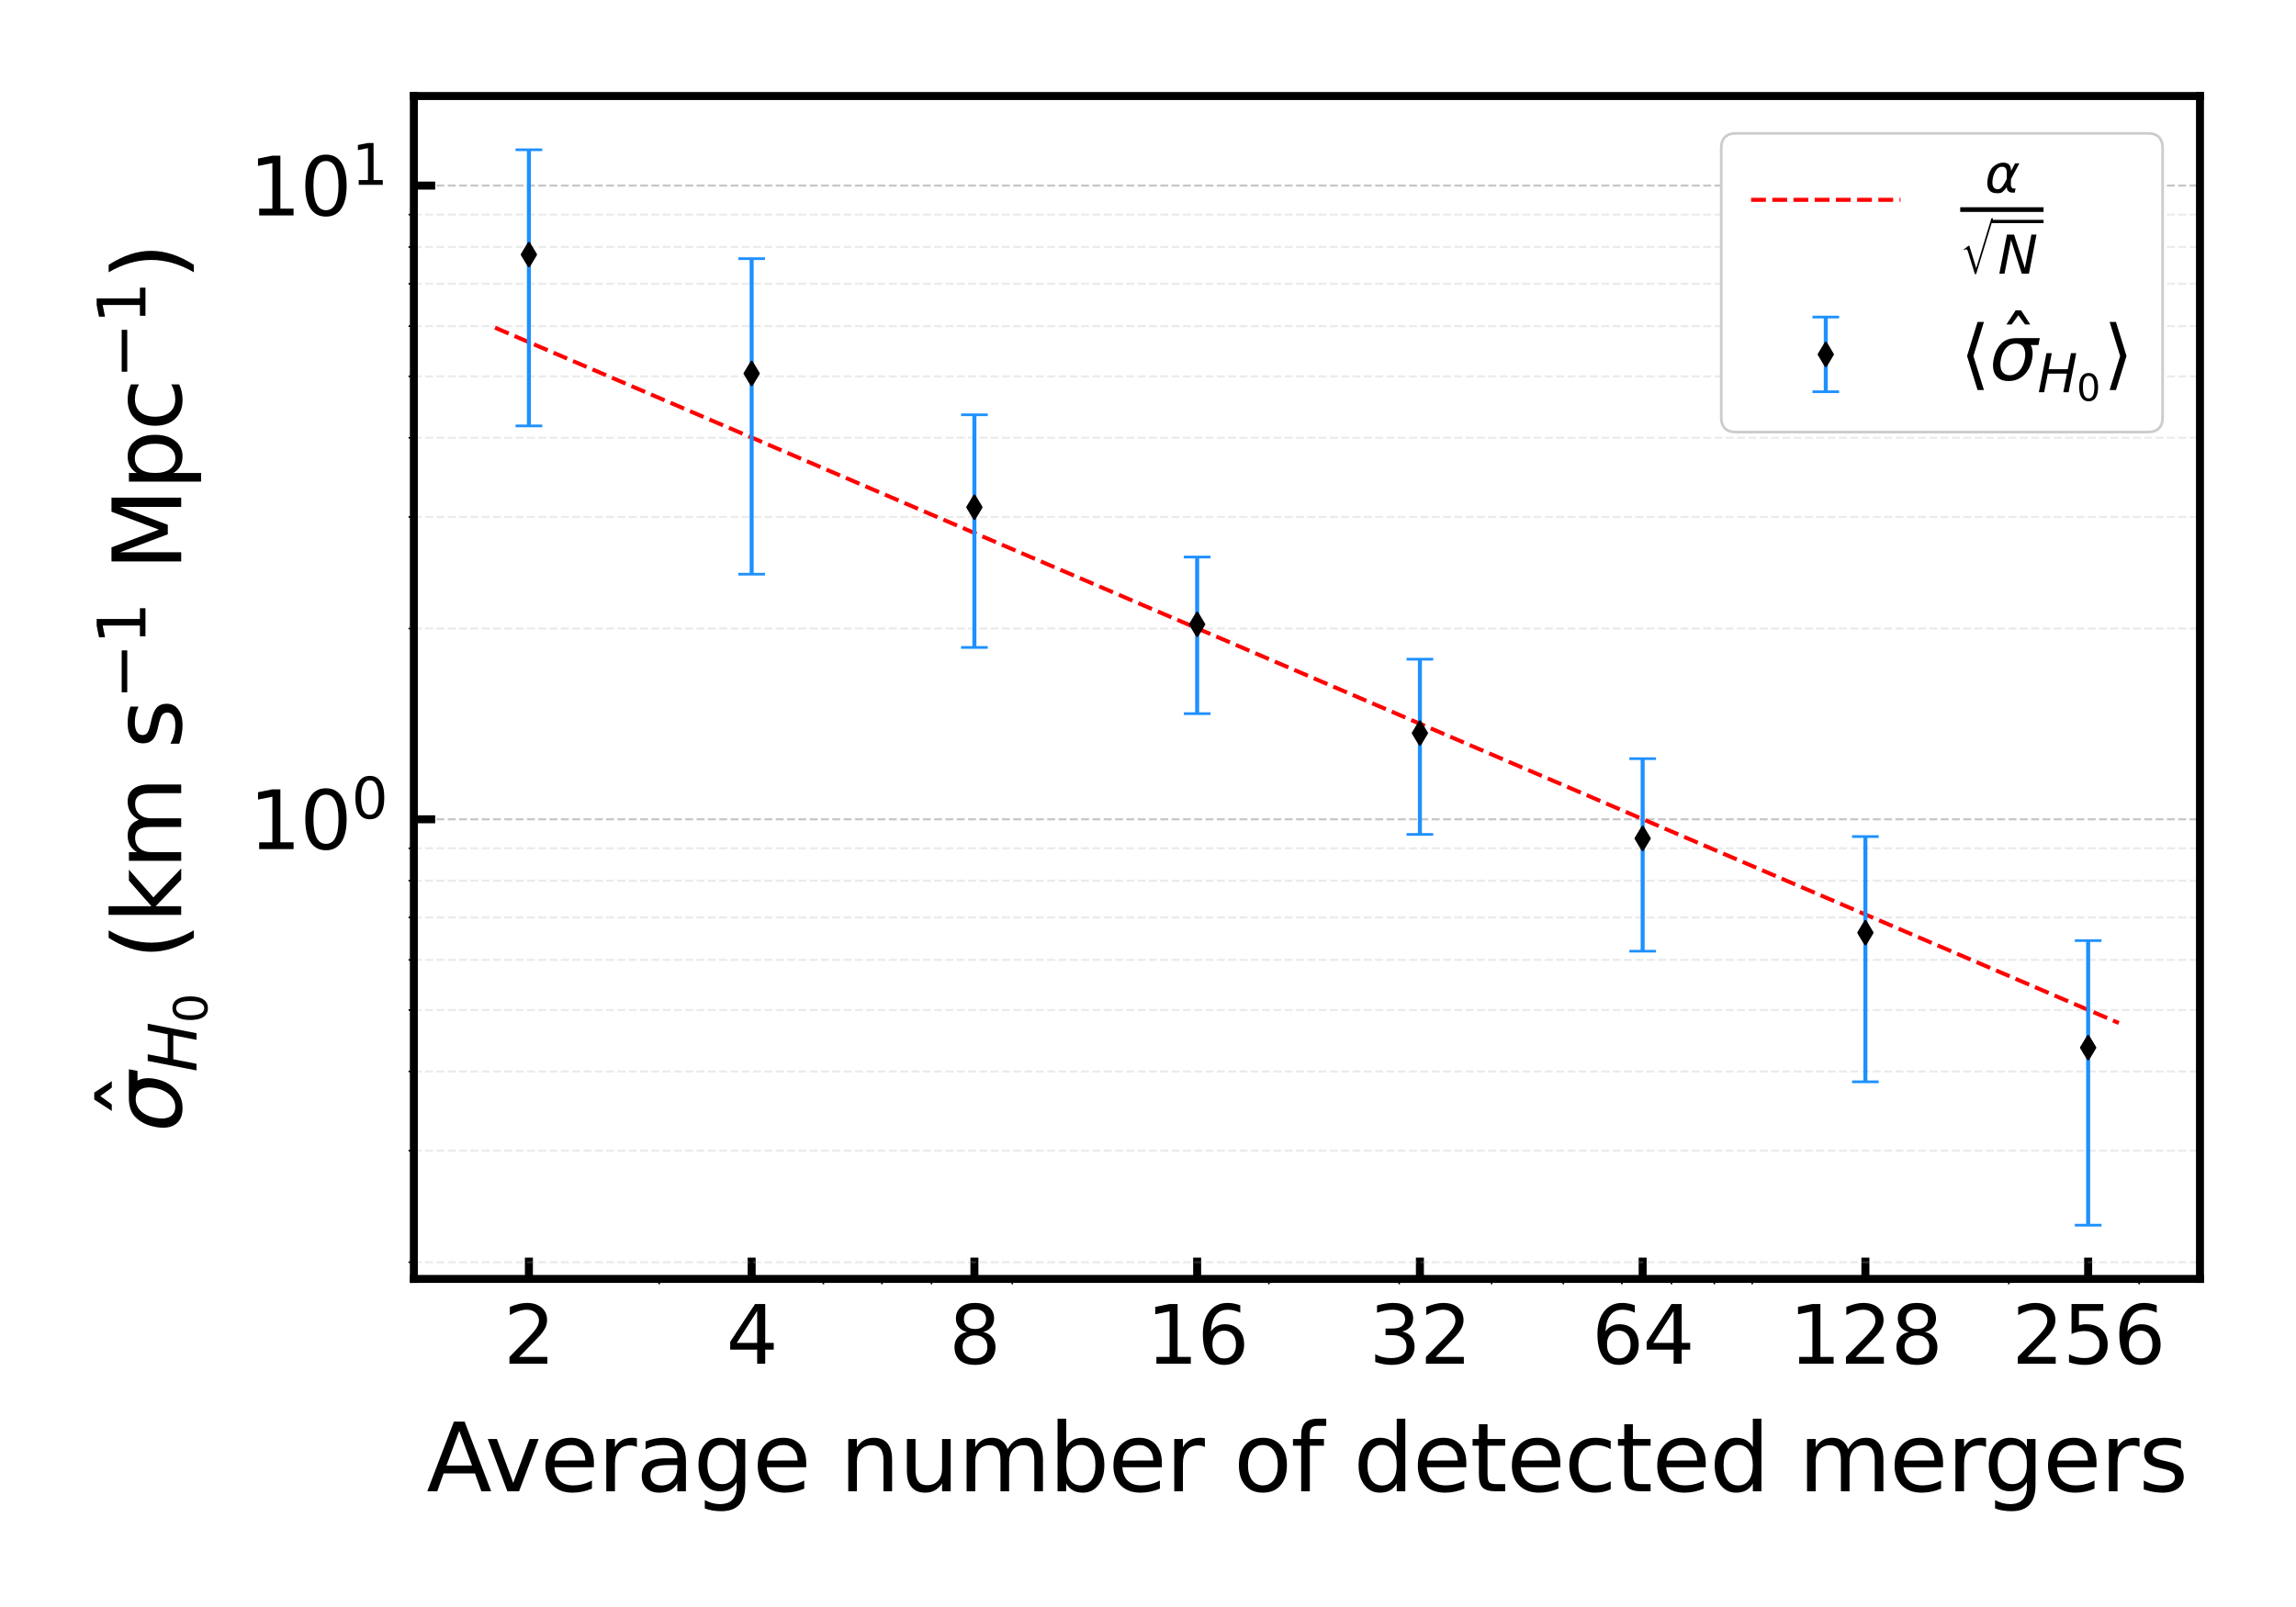 <?xml version="1.0" encoding="utf-8" standalone="no"?>
<!DOCTYPE svg PUBLIC "-//W3C//DTD SVG 1.1//EN"
  "http://www.w3.org/Graphics/SVG/1.1/DTD/svg11.dtd">
<svg xmlns:xlink="http://www.w3.org/1999/xlink" width="860.75pt" height="602.428pt" viewBox="0 0 860.75 602.428" xmlns="http://www.w3.org/2000/svg" version="1.1">
 <defs>
  <style type="text/css">*{stroke-linejoin: round; stroke-linecap: butt}</style>
 </defs>
 <g id="figure_1">
  <g id="patch_1">
   <path d="M 0 602.428 
L 860.75 602.428 
L 860.75 0 
L 0 0 
z
" style="fill: #ffffff"/>
  </g>
  <g id="axes_1">
   <g id="patch_2">
    <path d="M 155.15 479.52 
L 824.75 479.52 
L 824.75 36 
L 155.15 36 
z
" style="fill: #ffffff"/>
   </g>
   <g id="matplotlib.axis_1">
    <g id="xtick_1">
     <g id="line2d_1">
      <defs>
       <path id="m713a0a74d7" d="M 0 0 
L 0 -8 
" style="stroke: #000000; stroke-width: 3"/>
      </defs>
      <g>
       <use xlink:href="#m713a0a74d7" x="198.28" y="479.52" style="stroke: #000000; stroke-width: 3"/>
      </g>
     </g>
     <g id="text_1">
      <!-- 2 -->
      <g transform="translate(188.736 511.315) scale(0.3 -0.3)">
       <defs>
        <path id="DejaVuSans-32" d="M 1228 531 
L 3431 531 
L 3431 0 
L 469 0 
L 469 531 
Q 828 903 1448 1529 
Q 2069 2156 2228 2338 
Q 2531 2678 2651 2914 
Q 2772 3150 2772 3378 
Q 2772 3750 2511 3984 
Q 2250 4219 1831 4219 
Q 1534 4219 1204 4116 
Q 875 4013 500 3803 
L 500 4441 
Q 881 4594 1212 4672 
Q 1544 4750 1819 4750 
Q 2544 4750 2975 4387 
Q 3406 4025 3406 3419 
Q 3406 3131 3298 2873 
Q 3191 2616 2906 2266 
Q 2828 2175 2409 1742 
Q 1991 1309 1228 531 
z
" transform="scale(0.016)"/>
       </defs>
       <use xlink:href="#DejaVuSans-32"/>
      </g>
     </g>
    </g>
    <g id="xtick_2">
     <g id="line2d_2">
      <g>
       <use xlink:href="#m713a0a74d7" x="281.787" y="479.52" style="stroke: #000000; stroke-width: 3"/>
      </g>
     </g>
     <g id="text_2">
      <!-- 4 -->
      <g transform="translate(272.243 511.315) scale(0.3 -0.3)">
       <defs>
        <path id="DejaVuSans-34" d="M 2419 4116 
L 825 1625 
L 2419 1625 
L 2419 4116 
z
M 2253 4666 
L 3047 4666 
L 3047 1625 
L 3713 1625 
L 3713 1100 
L 3047 1100 
L 3047 0 
L 2419 0 
L 2419 1100 
L 313 1100 
L 313 1709 
L 2253 4666 
z
" transform="scale(0.016)"/>
       </defs>
       <use xlink:href="#DejaVuSans-34"/>
      </g>
     </g>
    </g>
    <g id="xtick_3">
     <g id="line2d_3">
      <g>
       <use xlink:href="#m713a0a74d7" x="365.294" y="479.52" style="stroke: #000000; stroke-width: 3"/>
      </g>
     </g>
     <g id="text_3">
      <!-- 8 -->
      <g transform="translate(355.751 511.315) scale(0.3 -0.3)">
       <defs>
        <path id="DejaVuSans-38" d="M 2034 2216 
Q 1584 2216 1326 1975 
Q 1069 1734 1069 1313 
Q 1069 891 1326 650 
Q 1584 409 2034 409 
Q 2484 409 2743 651 
Q 3003 894 3003 1313 
Q 3003 1734 2745 1975 
Q 2488 2216 2034 2216 
z
M 1403 2484 
Q 997 2584 770 2862 
Q 544 3141 544 3541 
Q 544 4100 942 4425 
Q 1341 4750 2034 4750 
Q 2731 4750 3128 4425 
Q 3525 4100 3525 3541 
Q 3525 3141 3298 2862 
Q 3072 2584 2669 2484 
Q 3125 2378 3379 2068 
Q 3634 1759 3634 1313 
Q 3634 634 3220 271 
Q 2806 -91 2034 -91 
Q 1263 -91 848 271 
Q 434 634 434 1313 
Q 434 1759 690 2068 
Q 947 2378 1403 2484 
z
M 1172 3481 
Q 1172 3119 1398 2916 
Q 1625 2713 2034 2713 
Q 2441 2713 2670 2916 
Q 2900 3119 2900 3481 
Q 2900 3844 2670 4047 
Q 2441 4250 2034 4250 
Q 1625 4250 1398 4047 
Q 1172 3844 1172 3481 
z
" transform="scale(0.016)"/>
       </defs>
       <use xlink:href="#DejaVuSans-38"/>
      </g>
     </g>
    </g>
    <g id="xtick_4">
     <g id="line2d_4">
      <g>
       <use xlink:href="#m713a0a74d7" x="448.802" y="479.52" style="stroke: #000000; stroke-width: 3"/>
      </g>
     </g>
     <g id="text_4">
      <!-- 16 -->
      <g transform="translate(429.714 511.315) scale(0.3 -0.3)">
       <defs>
        <path id="DejaVuSans-31" d="M 794 531 
L 1825 531 
L 1825 4091 
L 703 3866 
L 703 4441 
L 1819 4666 
L 2450 4666 
L 2450 531 
L 3481 531 
L 3481 0 
L 794 0 
L 794 531 
z
" transform="scale(0.016)"/>
        <path id="DejaVuSans-36" d="M 2113 2584 
Q 1688 2584 1439 2293 
Q 1191 2003 1191 1497 
Q 1191 994 1439 701 
Q 1688 409 2113 409 
Q 2538 409 2786 701 
Q 3034 994 3034 1497 
Q 3034 2003 2786 2293 
Q 2538 2584 2113 2584 
z
M 3366 4563 
L 3366 3988 
Q 3128 4100 2886 4159 
Q 2644 4219 2406 4219 
Q 1781 4219 1451 3797 
Q 1122 3375 1075 2522 
Q 1259 2794 1537 2939 
Q 1816 3084 2150 3084 
Q 2853 3084 3261 2657 
Q 3669 2231 3669 1497 
Q 3669 778 3244 343 
Q 2819 -91 2113 -91 
Q 1303 -91 875 529 
Q 447 1150 447 2328 
Q 447 3434 972 4092 
Q 1497 4750 2381 4750 
Q 2619 4750 2861 4703 
Q 3103 4656 3366 4563 
z
" transform="scale(0.016)"/>
       </defs>
       <use xlink:href="#DejaVuSans-31"/>
       <use xlink:href="#DejaVuSans-36" x="63.623"/>
      </g>
     </g>
    </g>
    <g id="xtick_5">
     <g id="line2d_5">
      <g>
       <use xlink:href="#m713a0a74d7" x="532.309" y="479.52" style="stroke: #000000; stroke-width: 3"/>
      </g>
     </g>
     <g id="text_5">
      <!-- 32 -->
      <g transform="translate(513.222 511.315) scale(0.3 -0.3)">
       <defs>
        <path id="DejaVuSans-33" d="M 2597 2516 
Q 3050 2419 3304 2112 
Q 3559 1806 3559 1356 
Q 3559 666 3084 287 
Q 2609 -91 1734 -91 
Q 1441 -91 1130 -33 
Q 819 25 488 141 
L 488 750 
Q 750 597 1062 519 
Q 1375 441 1716 441 
Q 2309 441 2620 675 
Q 2931 909 2931 1356 
Q 2931 1769 2642 2001 
Q 2353 2234 1838 2234 
L 1294 2234 
L 1294 2753 
L 1863 2753 
Q 2328 2753 2575 2939 
Q 2822 3125 2822 3475 
Q 2822 3834 2567 4026 
Q 2313 4219 1838 4219 
Q 1578 4219 1281 4162 
Q 984 4106 628 3988 
L 628 4550 
Q 988 4650 1302 4700 
Q 1616 4750 1894 4750 
Q 2613 4750 3031 4423 
Q 3450 4097 3450 3541 
Q 3450 3153 3228 2886 
Q 3006 2619 2597 2516 
z
" transform="scale(0.016)"/>
       </defs>
       <use xlink:href="#DejaVuSans-33"/>
       <use xlink:href="#DejaVuSans-32" x="63.623"/>
      </g>
     </g>
    </g>
    <g id="xtick_6">
     <g id="line2d_6">
      <g>
       <use xlink:href="#m713a0a74d7" x="615.816" y="479.52" style="stroke: #000000; stroke-width: 3"/>
      </g>
     </g>
     <g id="text_6">
      <!-- 64 -->
      <g transform="translate(596.729 511.315) scale(0.3 -0.3)">
       <use xlink:href="#DejaVuSans-36"/>
       <use xlink:href="#DejaVuSans-34" x="63.623"/>
      </g>
     </g>
    </g>
    <g id="xtick_7">
     <g id="line2d_7">
      <g>
       <use xlink:href="#m713a0a74d7" x="699.324" y="479.52" style="stroke: #000000; stroke-width: 3"/>
      </g>
     </g>
     <g id="text_7">
      <!-- 128 -->
      <g transform="translate(670.692 511.315) scale(0.3 -0.3)">
       <use xlink:href="#DejaVuSans-31"/>
       <use xlink:href="#DejaVuSans-32" x="63.623"/>
       <use xlink:href="#DejaVuSans-38" x="127.246"/>
      </g>
     </g>
    </g>
    <g id="xtick_8">
     <g id="line2d_8">
      <g>
       <use xlink:href="#m713a0a74d7" x="782.831" y="479.52" style="stroke: #000000; stroke-width: 3"/>
      </g>
     </g>
     <g id="text_8">
      <!-- 256 -->
      <g transform="translate(754.2 511.315) scale(0.3 -0.3)">
       <defs>
        <path id="DejaVuSans-35" d="M 691 4666 
L 3169 4666 
L 3169 4134 
L 1269 4134 
L 1269 2991 
Q 1406 3038 1543 3061 
Q 1681 3084 1819 3084 
Q 2600 3084 3056 2656 
Q 3513 2228 3513 1497 
Q 3513 744 3044 326 
Q 2575 -91 1722 -91 
Q 1428 -91 1123 -41 
Q 819 9 494 109 
L 494 744 
Q 775 591 1075 516 
Q 1375 441 1709 441 
Q 2250 441 2565 725 
Q 2881 1009 2881 1497 
Q 2881 1984 2565 2268 
Q 2250 2553 1709 2553 
Q 1456 2553 1204 2497 
Q 953 2441 691 2322 
L 691 4666 
z
" transform="scale(0.016)"/>
       </defs>
       <use xlink:href="#DejaVuSans-32"/>
       <use xlink:href="#DejaVuSans-35" x="63.623"/>
       <use xlink:href="#DejaVuSans-36" x="127.246"/>
      </g>
     </g>
    </g>
    <g id="xtick_9">
     <g id="line2d_9">
      <defs>
       <path id="me0a5b1b6b8" d="M 0 0 
L 0 2 
" style="stroke: #000000; stroke-width: 0.6"/>
      </defs>
      <g>
       <use xlink:href="#me0a5b1b6b8" x="247.128" y="479.52" style="stroke: #000000; stroke-width: 0.6"/>
      </g>
     </g>
    </g>
    <g id="xtick_10">
     <g id="line2d_10">
      <g>
       <use xlink:href="#me0a5b1b6b8" x="308.67" y="479.52" style="stroke: #000000; stroke-width: 0.6"/>
      </g>
     </g>
    </g>
    <g id="xtick_11">
     <g id="line2d_11">
      <g>
       <use xlink:href="#me0a5b1b6b8" x="330.636" y="479.52" style="stroke: #000000; stroke-width: 0.6"/>
      </g>
     </g>
    </g>
    <g id="xtick_12">
     <g id="line2d_12">
      <g>
       <use xlink:href="#me0a5b1b6b8" x="349.207" y="479.52" style="stroke: #000000; stroke-width: 0.6"/>
      </g>
     </g>
    </g>
    <g id="xtick_13">
     <g id="line2d_13">
      <g>
       <use xlink:href="#me0a5b1b6b8" x="379.484" y="479.52" style="stroke: #000000; stroke-width: 0.6"/>
      </g>
     </g>
    </g>
    <g id="xtick_14">
     <g id="line2d_14">
      <g>
       <use xlink:href="#me0a5b1b6b8" x="475.685" y="479.52" style="stroke: #000000; stroke-width: 0.6"/>
      </g>
     </g>
    </g>
    <g id="xtick_15">
     <g id="line2d_15">
      <g>
       <use xlink:href="#me0a5b1b6b8" x="524.534" y="479.52" style="stroke: #000000; stroke-width: 0.6"/>
      </g>
     </g>
    </g>
    <g id="xtick_16">
     <g id="line2d_16">
      <g>
       <use xlink:href="#me0a5b1b6b8" x="559.192" y="479.52" style="stroke: #000000; stroke-width: 0.6"/>
      </g>
     </g>
    </g>
    <g id="xtick_17">
     <g id="line2d_17">
      <g>
       <use xlink:href="#me0a5b1b6b8" x="586.076" y="479.52" style="stroke: #000000; stroke-width: 0.6"/>
      </g>
     </g>
    </g>
    <g id="xtick_18">
     <g id="line2d_18">
      <g>
       <use xlink:href="#me0a5b1b6b8" x="608.041" y="479.52" style="stroke: #000000; stroke-width: 0.6"/>
      </g>
     </g>
    </g>
    <g id="xtick_19">
     <g id="line2d_19">
      <g>
       <use xlink:href="#me0a5b1b6b8" x="626.612" y="479.52" style="stroke: #000000; stroke-width: 0.6"/>
      </g>
     </g>
    </g>
    <g id="xtick_20">
     <g id="line2d_20">
      <g>
       <use xlink:href="#me0a5b1b6b8" x="642.7" y="479.52" style="stroke: #000000; stroke-width: 0.6"/>
      </g>
     </g>
    </g>
    <g id="xtick_21">
     <g id="line2d_21">
      <g>
       <use xlink:href="#me0a5b1b6b8" x="656.89" y="479.52" style="stroke: #000000; stroke-width: 0.6"/>
      </g>
     </g>
    </g>
    <g id="xtick_22">
     <g id="line2d_22">
      <g>
       <use xlink:href="#me0a5b1b6b8" x="753.09" y="479.52" style="stroke: #000000; stroke-width: 0.6"/>
      </g>
     </g>
    </g>
    <g id="xtick_23">
     <g id="line2d_23">
      <g>
       <use xlink:href="#me0a5b1b6b8" x="801.939" y="479.52" style="stroke: #000000; stroke-width: 0.6"/>
      </g>
     </g>
    </g>
    <g id="text_9">
     <!-- Average number of detected mergers -->
     <g transform="translate(159.914 559.149) scale(0.35 -0.35)">
      <defs>
       <path id="DejaVuSans-41" d="M 2188 4044 
L 1331 1722 
L 3047 1722 
L 2188 4044 
z
M 1831 4666 
L 2547 4666 
L 4325 0 
L 3669 0 
L 3244 1197 
L 1141 1197 
L 716 0 
L 50 0 
L 1831 4666 
z
" transform="scale(0.016)"/>
       <path id="DejaVuSans-76" d="M 191 3500 
L 800 3500 
L 1894 563 
L 2988 3500 
L 3597 3500 
L 2284 0 
L 1503 0 
L 191 3500 
z
" transform="scale(0.016)"/>
       <path id="DejaVuSans-65" d="M 3597 1894 
L 3597 1613 
L 953 1613 
Q 991 1019 1311 708 
Q 1631 397 2203 397 
Q 2534 397 2845 478 
Q 3156 559 3463 722 
L 3463 178 
Q 3153 47 2828 -22 
Q 2503 -91 2169 -91 
Q 1331 -91 842 396 
Q 353 884 353 1716 
Q 353 2575 817 3079 
Q 1281 3584 2069 3584 
Q 2775 3584 3186 3129 
Q 3597 2675 3597 1894 
z
M 3022 2063 
Q 3016 2534 2758 2815 
Q 2500 3097 2075 3097 
Q 1594 3097 1305 2825 
Q 1016 2553 972 2059 
L 3022 2063 
z
" transform="scale(0.016)"/>
       <path id="DejaVuSans-72" d="M 2631 2963 
Q 2534 3019 2420 3045 
Q 2306 3072 2169 3072 
Q 1681 3072 1420 2755 
Q 1159 2438 1159 1844 
L 1159 0 
L 581 0 
L 581 3500 
L 1159 3500 
L 1159 2956 
Q 1341 3275 1631 3429 
Q 1922 3584 2338 3584 
Q 2397 3584 2469 3576 
Q 2541 3569 2628 3553 
L 2631 2963 
z
" transform="scale(0.016)"/>
       <path id="DejaVuSans-61" d="M 2194 1759 
Q 1497 1759 1228 1600 
Q 959 1441 959 1056 
Q 959 750 1161 570 
Q 1363 391 1709 391 
Q 2188 391 2477 730 
Q 2766 1069 2766 1631 
L 2766 1759 
L 2194 1759 
z
M 3341 1997 
L 3341 0 
L 2766 0 
L 2766 531 
Q 2569 213 2275 61 
Q 1981 -91 1556 -91 
Q 1019 -91 701 211 
Q 384 513 384 1019 
Q 384 1609 779 1909 
Q 1175 2209 1959 2209 
L 2766 2209 
L 2766 2266 
Q 2766 2663 2505 2880 
Q 2244 3097 1772 3097 
Q 1472 3097 1187 3025 
Q 903 2953 641 2809 
L 641 3341 
Q 956 3463 1253 3523 
Q 1550 3584 1831 3584 
Q 2591 3584 2966 3190 
Q 3341 2797 3341 1997 
z
" transform="scale(0.016)"/>
       <path id="DejaVuSans-67" d="M 2906 1791 
Q 2906 2416 2648 2759 
Q 2391 3103 1925 3103 
Q 1463 3103 1205 2759 
Q 947 2416 947 1791 
Q 947 1169 1205 825 
Q 1463 481 1925 481 
Q 2391 481 2648 825 
Q 2906 1169 2906 1791 
z
M 3481 434 
Q 3481 -459 3084 -895 
Q 2688 -1331 1869 -1331 
Q 1566 -1331 1297 -1286 
Q 1028 -1241 775 -1147 
L 775 -588 
Q 1028 -725 1275 -790 
Q 1522 -856 1778 -856 
Q 2344 -856 2625 -561 
Q 2906 -266 2906 331 
L 2906 616 
Q 2728 306 2450 153 
Q 2172 0 1784 0 
Q 1141 0 747 490 
Q 353 981 353 1791 
Q 353 2603 747 3093 
Q 1141 3584 1784 3584 
Q 2172 3584 2450 3431 
Q 2728 3278 2906 2969 
L 2906 3500 
L 3481 3500 
L 3481 434 
z
" transform="scale(0.016)"/>
       <path id="DejaVuSans-20" transform="scale(0.016)"/>
       <path id="DejaVuSans-6e" d="M 3513 2113 
L 3513 0 
L 2938 0 
L 2938 2094 
Q 2938 2591 2744 2837 
Q 2550 3084 2163 3084 
Q 1697 3084 1428 2787 
Q 1159 2491 1159 1978 
L 1159 0 
L 581 0 
L 581 3500 
L 1159 3500 
L 1159 2956 
Q 1366 3272 1645 3428 
Q 1925 3584 2291 3584 
Q 2894 3584 3203 3211 
Q 3513 2838 3513 2113 
z
" transform="scale(0.016)"/>
       <path id="DejaVuSans-75" d="M 544 1381 
L 544 3500 
L 1119 3500 
L 1119 1403 
Q 1119 906 1312 657 
Q 1506 409 1894 409 
Q 2359 409 2629 706 
Q 2900 1003 2900 1516 
L 2900 3500 
L 3475 3500 
L 3475 0 
L 2900 0 
L 2900 538 
Q 2691 219 2414 64 
Q 2138 -91 1772 -91 
Q 1169 -91 856 284 
Q 544 659 544 1381 
z
M 1991 3584 
L 1991 3584 
z
" transform="scale(0.016)"/>
       <path id="DejaVuSans-6d" d="M 3328 2828 
Q 3544 3216 3844 3400 
Q 4144 3584 4550 3584 
Q 5097 3584 5394 3201 
Q 5691 2819 5691 2113 
L 5691 0 
L 5113 0 
L 5113 2094 
Q 5113 2597 4934 2840 
Q 4756 3084 4391 3084 
Q 3944 3084 3684 2787 
Q 3425 2491 3425 1978 
L 3425 0 
L 2847 0 
L 2847 2094 
Q 2847 2600 2669 2842 
Q 2491 3084 2119 3084 
Q 1678 3084 1418 2786 
Q 1159 2488 1159 1978 
L 1159 0 
L 581 0 
L 581 3500 
L 1159 3500 
L 1159 2956 
Q 1356 3278 1631 3431 
Q 1906 3584 2284 3584 
Q 2666 3584 2933 3390 
Q 3200 3197 3328 2828 
z
" transform="scale(0.016)"/>
       <path id="DejaVuSans-62" d="M 3116 1747 
Q 3116 2381 2855 2742 
Q 2594 3103 2138 3103 
Q 1681 3103 1420 2742 
Q 1159 2381 1159 1747 
Q 1159 1113 1420 752 
Q 1681 391 2138 391 
Q 2594 391 2855 752 
Q 3116 1113 3116 1747 
z
M 1159 2969 
Q 1341 3281 1617 3432 
Q 1894 3584 2278 3584 
Q 2916 3584 3314 3078 
Q 3713 2572 3713 1747 
Q 3713 922 3314 415 
Q 2916 -91 2278 -91 
Q 1894 -91 1617 61 
Q 1341 213 1159 525 
L 1159 0 
L 581 0 
L 581 4863 
L 1159 4863 
L 1159 2969 
z
" transform="scale(0.016)"/>
       <path id="DejaVuSans-6f" d="M 1959 3097 
Q 1497 3097 1228 2736 
Q 959 2375 959 1747 
Q 959 1119 1226 758 
Q 1494 397 1959 397 
Q 2419 397 2687 759 
Q 2956 1122 2956 1747 
Q 2956 2369 2687 2733 
Q 2419 3097 1959 3097 
z
M 1959 3584 
Q 2709 3584 3137 3096 
Q 3566 2609 3566 1747 
Q 3566 888 3137 398 
Q 2709 -91 1959 -91 
Q 1206 -91 779 398 
Q 353 888 353 1747 
Q 353 2609 779 3096 
Q 1206 3584 1959 3584 
z
" transform="scale(0.016)"/>
       <path id="DejaVuSans-66" d="M 2375 4863 
L 2375 4384 
L 1825 4384 
Q 1516 4384 1395 4259 
Q 1275 4134 1275 3809 
L 1275 3500 
L 2222 3500 
L 2222 3053 
L 1275 3053 
L 1275 0 
L 697 0 
L 697 3053 
L 147 3053 
L 147 3500 
L 697 3500 
L 697 3744 
Q 697 4328 969 4595 
Q 1241 4863 1831 4863 
L 2375 4863 
z
" transform="scale(0.016)"/>
       <path id="DejaVuSans-64" d="M 2906 2969 
L 2906 4863 
L 3481 4863 
L 3481 0 
L 2906 0 
L 2906 525 
Q 2725 213 2448 61 
Q 2172 -91 1784 -91 
Q 1150 -91 751 415 
Q 353 922 353 1747 
Q 353 2572 751 3078 
Q 1150 3584 1784 3584 
Q 2172 3584 2448 3432 
Q 2725 3281 2906 2969 
z
M 947 1747 
Q 947 1113 1208 752 
Q 1469 391 1925 391 
Q 2381 391 2643 752 
Q 2906 1113 2906 1747 
Q 2906 2381 2643 2742 
Q 2381 3103 1925 3103 
Q 1469 3103 1208 2742 
Q 947 2381 947 1747 
z
" transform="scale(0.016)"/>
       <path id="DejaVuSans-74" d="M 1172 4494 
L 1172 3500 
L 2356 3500 
L 2356 3053 
L 1172 3053 
L 1172 1153 
Q 1172 725 1289 603 
Q 1406 481 1766 481 
L 2356 481 
L 2356 0 
L 1766 0 
Q 1100 0 847 248 
Q 594 497 594 1153 
L 594 3053 
L 172 3053 
L 172 3500 
L 594 3500 
L 594 4494 
L 1172 4494 
z
" transform="scale(0.016)"/>
       <path id="DejaVuSans-63" d="M 3122 3366 
L 3122 2828 
Q 2878 2963 2633 3030 
Q 2388 3097 2138 3097 
Q 1578 3097 1268 2742 
Q 959 2388 959 1747 
Q 959 1106 1268 751 
Q 1578 397 2138 397 
Q 2388 397 2633 464 
Q 2878 531 3122 666 
L 3122 134 
Q 2881 22 2623 -34 
Q 2366 -91 2075 -91 
Q 1284 -91 818 406 
Q 353 903 353 1747 
Q 353 2603 823 3093 
Q 1294 3584 2113 3584 
Q 2378 3584 2631 3529 
Q 2884 3475 3122 3366 
z
" transform="scale(0.016)"/>
       <path id="DejaVuSans-73" d="M 2834 3397 
L 2834 2853 
Q 2591 2978 2328 3040 
Q 2066 3103 1784 3103 
Q 1356 3103 1142 2972 
Q 928 2841 928 2578 
Q 928 2378 1081 2264 
Q 1234 2150 1697 2047 
L 1894 2003 
Q 2506 1872 2764 1633 
Q 3022 1394 3022 966 
Q 3022 478 2636 193 
Q 2250 -91 1575 -91 
Q 1294 -91 989 -36 
Q 684 19 347 128 
L 347 722 
Q 666 556 975 473 
Q 1284 391 1588 391 
Q 1994 391 2212 530 
Q 2431 669 2431 922 
Q 2431 1156 2273 1281 
Q 2116 1406 1581 1522 
L 1381 1569 
Q 847 1681 609 1914 
Q 372 2147 372 2553 
Q 372 3047 722 3315 
Q 1072 3584 1716 3584 
Q 2034 3584 2315 3537 
Q 2597 3491 2834 3397 
z
" transform="scale(0.016)"/>
      </defs>
      <use xlink:href="#DejaVuSans-41"/>
      <use xlink:href="#DejaVuSans-76" x="62.533"/>
      <use xlink:href="#DejaVuSans-65" x="121.713"/>
      <use xlink:href="#DejaVuSans-72" x="183.236"/>
      <use xlink:href="#DejaVuSans-61" x="224.35"/>
      <use xlink:href="#DejaVuSans-67" x="285.629"/>
      <use xlink:href="#DejaVuSans-65" x="349.105"/>
      <use xlink:href="#DejaVuSans-20" x="410.629"/>
      <use xlink:href="#DejaVuSans-6e" x="442.416"/>
      <use xlink:href="#DejaVuSans-75" x="505.795"/>
      <use xlink:href="#DejaVuSans-6d" x="569.174"/>
      <use xlink:href="#DejaVuSans-62" x="666.586"/>
      <use xlink:href="#DejaVuSans-65" x="730.062"/>
      <use xlink:href="#DejaVuSans-72" x="791.586"/>
      <use xlink:href="#DejaVuSans-20" x="832.699"/>
      <use xlink:href="#DejaVuSans-6f" x="864.486"/>
      <use xlink:href="#DejaVuSans-66" x="925.668"/>
      <use xlink:href="#DejaVuSans-20" x="960.873"/>
      <use xlink:href="#DejaVuSans-64" x="992.66"/>
      <use xlink:href="#DejaVuSans-65" x="1056.137"/>
      <use xlink:href="#DejaVuSans-74" x="1117.66"/>
      <use xlink:href="#DejaVuSans-65" x="1156.869"/>
      <use xlink:href="#DejaVuSans-63" x="1218.393"/>
      <use xlink:href="#DejaVuSans-74" x="1273.373"/>
      <use xlink:href="#DejaVuSans-65" x="1312.582"/>
      <use xlink:href="#DejaVuSans-64" x="1374.105"/>
      <use xlink:href="#DejaVuSans-20" x="1437.582"/>
      <use xlink:href="#DejaVuSans-6d" x="1469.369"/>
      <use xlink:href="#DejaVuSans-65" x="1566.781"/>
      <use xlink:href="#DejaVuSans-72" x="1628.305"/>
      <use xlink:href="#DejaVuSans-67" x="1667.668"/>
      <use xlink:href="#DejaVuSans-65" x="1731.145"/>
      <use xlink:href="#DejaVuSans-72" x="1792.668"/>
      <use xlink:href="#DejaVuSans-73" x="1833.781"/>
     </g>
    </g>
   </g>
   <g id="matplotlib.axis_2">
    <g id="ytick_1">
     <g id="line2d_24">
      <path d="M 155.15 307.185 
L 824.75 307.185 
" clip-path="url(#p9bfb985682)" style="fill: none; stroke-dasharray: 2.96,1.28; stroke-dashoffset: 0; stroke: #b0b0b0; stroke-opacity: 0.7; stroke-width: 0.8"/>
     </g>
     <g id="line2d_25">
      <defs>
       <path id="m82771f0b06" d="M 0 0 
L 8 0 
" style="stroke: #000000; stroke-width: 3"/>
      </defs>
      <g>
       <use xlink:href="#m82771f0b06" x="155.15" y="307.185" style="stroke: #000000; stroke-width: 3"/>
      </g>
     </g>
     <g id="text_10">
      <!-- $\mathdefault{10^{0}}$ -->
      <g transform="translate(93.35 318.582) scale(0.3 -0.3)">
       <defs>
        <path id="DejaVuSans-30" d="M 2034 4250 
Q 1547 4250 1301 3770 
Q 1056 3291 1056 2328 
Q 1056 1369 1301 889 
Q 1547 409 2034 409 
Q 2525 409 2770 889 
Q 3016 1369 3016 2328 
Q 3016 3291 2770 3770 
Q 2525 4250 2034 4250 
z
M 2034 4750 
Q 2819 4750 3233 4129 
Q 3647 3509 3647 2328 
Q 3647 1150 3233 529 
Q 2819 -91 2034 -91 
Q 1250 -91 836 529 
Q 422 1150 422 2328 
Q 422 3509 836 4129 
Q 1250 4750 2034 4750 
z
" transform="scale(0.016)"/>
       </defs>
       <use xlink:href="#DejaVuSans-31" transform="translate(0 0.766)"/>
       <use xlink:href="#DejaVuSans-30" transform="translate(63.623 0.766)"/>
       <use xlink:href="#DejaVuSans-30" transform="translate(128.203 39.047) scale(0.7)"/>
      </g>
     </g>
    </g>
    <g id="ytick_2">
     <g id="line2d_26">
      <path d="M 155.15 69.578 
L 824.75 69.578 
" clip-path="url(#p9bfb985682)" style="fill: none; stroke-dasharray: 2.96,1.28; stroke-dashoffset: 0; stroke: #b0b0b0; stroke-opacity: 0.7; stroke-width: 0.8"/>
     </g>
     <g id="line2d_27">
      <g>
       <use xlink:href="#m82771f0b06" x="155.15" y="69.578" style="stroke: #000000; stroke-width: 3"/>
      </g>
     </g>
     <g id="text_11">
      <!-- $\mathdefault{10^{1}}$ -->
      <g transform="translate(93.35 80.976) scale(0.3 -0.3)">
       <use xlink:href="#DejaVuSans-31" transform="translate(0 0.684)"/>
       <use xlink:href="#DejaVuSans-30" transform="translate(63.623 0.684)"/>
       <use xlink:href="#DejaVuSans-31" transform="translate(128.203 38.966) scale(0.7)"/>
      </g>
     </g>
    </g>
    <g id="ytick_3">
     <g id="line2d_28">
      <path d="M 155.15 473.265 
L 824.75 473.265 
" clip-path="url(#p9bfb985682)" style="fill: none; stroke-dasharray: 2.96,1.28; stroke-dashoffset: 0; stroke: #b0b0b0; stroke-opacity: 0.25; stroke-width: 0.8"/>
     </g>
     <g id="line2d_29">
      <defs>
       <path id="mb62d702833" d="M 0 0 
L -2 0 
" style="stroke: #000000; stroke-width: 0.6"/>
      </defs>
      <g>
       <use xlink:href="#mb62d702833" x="155.15" y="473.265" style="stroke: #000000; stroke-width: 0.6"/>
      </g>
     </g>
    </g>
    <g id="ytick_4">
     <g id="line2d_30">
      <path d="M 155.15 431.424 
L 824.75 431.424 
" clip-path="url(#p9bfb985682)" style="fill: none; stroke-dasharray: 2.96,1.28; stroke-dashoffset: 0; stroke: #b0b0b0; stroke-opacity: 0.25; stroke-width: 0.8"/>
     </g>
     <g id="line2d_31">
      <g>
       <use xlink:href="#mb62d702833" x="155.15" y="431.424" style="stroke: #000000; stroke-width: 0.6"/>
      </g>
     </g>
    </g>
    <g id="ytick_5">
     <g id="line2d_32">
      <path d="M 155.15 401.738 
L 824.75 401.738 
" clip-path="url(#p9bfb985682)" style="fill: none; stroke-dasharray: 2.96,1.28; stroke-dashoffset: 0; stroke: #b0b0b0; stroke-opacity: 0.25; stroke-width: 0.8"/>
     </g>
     <g id="line2d_33">
      <g>
       <use xlink:href="#mb62d702833" x="155.15" y="401.738" style="stroke: #000000; stroke-width: 0.6"/>
      </g>
     </g>
    </g>
    <g id="ytick_6">
     <g id="line2d_34">
      <path d="M 155.15 378.711 
L 824.75 378.711 
" clip-path="url(#p9bfb985682)" style="fill: none; stroke-dasharray: 2.96,1.28; stroke-dashoffset: 0; stroke: #b0b0b0; stroke-opacity: 0.25; stroke-width: 0.8"/>
     </g>
     <g id="line2d_35">
      <g>
       <use xlink:href="#mb62d702833" x="155.15" y="378.711" style="stroke: #000000; stroke-width: 0.6"/>
      </g>
     </g>
    </g>
    <g id="ytick_7">
     <g id="line2d_36">
      <path d="M 155.15 359.897 
L 824.75 359.897 
" clip-path="url(#p9bfb985682)" style="fill: none; stroke-dasharray: 2.96,1.28; stroke-dashoffset: 0; stroke: #b0b0b0; stroke-opacity: 0.25; stroke-width: 0.8"/>
     </g>
     <g id="line2d_37">
      <g>
       <use xlink:href="#mb62d702833" x="155.15" y="359.897" style="stroke: #000000; stroke-width: 0.6"/>
      </g>
     </g>
    </g>
    <g id="ytick_8">
     <g id="line2d_38">
      <path d="M 155.15 343.99 
L 824.75 343.99 
" clip-path="url(#p9bfb985682)" style="fill: none; stroke-dasharray: 2.96,1.28; stroke-dashoffset: 0; stroke: #b0b0b0; stroke-opacity: 0.25; stroke-width: 0.8"/>
     </g>
     <g id="line2d_39">
      <g>
       <use xlink:href="#mb62d702833" x="155.15" y="343.99" style="stroke: #000000; stroke-width: 0.6"/>
      </g>
     </g>
    </g>
    <g id="ytick_9">
     <g id="line2d_40">
      <path d="M 155.15 330.211 
L 824.75 330.211 
" clip-path="url(#p9bfb985682)" style="fill: none; stroke-dasharray: 2.96,1.28; stroke-dashoffset: 0; stroke: #b0b0b0; stroke-opacity: 0.25; stroke-width: 0.8"/>
     </g>
     <g id="line2d_41">
      <g>
       <use xlink:href="#mb62d702833" x="155.15" y="330.211" style="stroke: #000000; stroke-width: 0.6"/>
      </g>
     </g>
    </g>
    <g id="ytick_10">
     <g id="line2d_42">
      <path d="M 155.15 318.057 
L 824.75 318.057 
" clip-path="url(#p9bfb985682)" style="fill: none; stroke-dasharray: 2.96,1.28; stroke-dashoffset: 0; stroke: #b0b0b0; stroke-opacity: 0.25; stroke-width: 0.8"/>
     </g>
     <g id="line2d_43">
      <g>
       <use xlink:href="#mb62d702833" x="155.15" y="318.057" style="stroke: #000000; stroke-width: 0.6"/>
      </g>
     </g>
    </g>
    <g id="ytick_11">
     <g id="line2d_44">
      <path d="M 155.15 235.658 
L 824.75 235.658 
" clip-path="url(#p9bfb985682)" style="fill: none; stroke-dasharray: 2.96,1.28; stroke-dashoffset: 0; stroke: #b0b0b0; stroke-opacity: 0.25; stroke-width: 0.8"/>
     </g>
     <g id="line2d_45">
      <g>
       <use xlink:href="#mb62d702833" x="155.15" y="235.658" style="stroke: #000000; stroke-width: 0.6"/>
      </g>
     </g>
    </g>
    <g id="ytick_12">
     <g id="line2d_46">
      <path d="M 155.15 193.817 
L 824.75 193.817 
" clip-path="url(#p9bfb985682)" style="fill: none; stroke-dasharray: 2.96,1.28; stroke-dashoffset: 0; stroke: #b0b0b0; stroke-opacity: 0.25; stroke-width: 0.8"/>
     </g>
     <g id="line2d_47">
      <g>
       <use xlink:href="#mb62d702833" x="155.15" y="193.817" style="stroke: #000000; stroke-width: 0.6"/>
      </g>
     </g>
    </g>
    <g id="ytick_13">
     <g id="line2d_48">
      <path d="M 155.15 164.131 
L 824.75 164.131 
" clip-path="url(#p9bfb985682)" style="fill: none; stroke-dasharray: 2.96,1.28; stroke-dashoffset: 0; stroke: #b0b0b0; stroke-opacity: 0.25; stroke-width: 0.8"/>
     </g>
     <g id="line2d_49">
      <g>
       <use xlink:href="#mb62d702833" x="155.15" y="164.131" style="stroke: #000000; stroke-width: 0.6"/>
      </g>
     </g>
    </g>
    <g id="ytick_14">
     <g id="line2d_50">
      <path d="M 155.15 141.105 
L 824.75 141.105 
" clip-path="url(#p9bfb985682)" style="fill: none; stroke-dasharray: 2.96,1.28; stroke-dashoffset: 0; stroke: #b0b0b0; stroke-opacity: 0.25; stroke-width: 0.8"/>
     </g>
     <g id="line2d_51">
      <g>
       <use xlink:href="#mb62d702833" x="155.15" y="141.105" style="stroke: #000000; stroke-width: 0.6"/>
      </g>
     </g>
    </g>
    <g id="ytick_15">
     <g id="line2d_52">
      <path d="M 155.15 122.291 
L 824.75 122.291 
" clip-path="url(#p9bfb985682)" style="fill: none; stroke-dasharray: 2.96,1.28; stroke-dashoffset: 0; stroke: #b0b0b0; stroke-opacity: 0.25; stroke-width: 0.8"/>
     </g>
     <g id="line2d_53">
      <g>
       <use xlink:href="#mb62d702833" x="155.15" y="122.291" style="stroke: #000000; stroke-width: 0.6"/>
      </g>
     </g>
    </g>
    <g id="ytick_16">
     <g id="line2d_54">
      <path d="M 155.15 106.384 
L 824.75 106.384 
" clip-path="url(#p9bfb985682)" style="fill: none; stroke-dasharray: 2.96,1.28; stroke-dashoffset: 0; stroke: #b0b0b0; stroke-opacity: 0.25; stroke-width: 0.8"/>
     </g>
     <g id="line2d_55">
      <g>
       <use xlink:href="#mb62d702833" x="155.15" y="106.384" style="stroke: #000000; stroke-width: 0.6"/>
      </g>
     </g>
    </g>
    <g id="ytick_17">
     <g id="line2d_56">
      <path d="M 155.15 92.604 
L 824.75 92.604 
" clip-path="url(#p9bfb985682)" style="fill: none; stroke-dasharray: 2.96,1.28; stroke-dashoffset: 0; stroke: #b0b0b0; stroke-opacity: 0.25; stroke-width: 0.8"/>
     </g>
     <g id="line2d_57">
      <g>
       <use xlink:href="#mb62d702833" x="155.15" y="92.604" style="stroke: #000000; stroke-width: 0.6"/>
      </g>
     </g>
    </g>
    <g id="ytick_18">
     <g id="line2d_58">
      <path d="M 155.15 80.45 
L 824.75 80.45 
" clip-path="url(#p9bfb985682)" style="fill: none; stroke-dasharray: 2.96,1.28; stroke-dashoffset: 0; stroke: #b0b0b0; stroke-opacity: 0.25; stroke-width: 0.8"/>
     </g>
     <g id="line2d_59">
      <g>
       <use xlink:href="#mb62d702833" x="155.15" y="80.45" style="stroke: #000000; stroke-width: 0.6"/>
      </g>
     </g>
    </g>
    <g id="text_12">
     <!-- $\hat{\sigma}_{H_0}$ (km s$^{-1}$ Mpc$^{-1}$) -->
     <g transform="translate(68.2 424.535) rotate(-90) scale(0.35 -0.35)">
      <defs>
       <path id="DejaVuSans-302" d="M -1831 5119 
L -1369 5119 
L -603 3944 
L -1038 3944 
L -1600 4709 
L -2163 3944 
L -2597 3944 
L -1831 5119 
z
M -1600 3584 
L -1600 3584 
z
" transform="scale(0.016)"/>
       <path id="DejaVuSans-Oblique-3c3" d="M 2219 3044 
Q 1744 3044 1422 2700 
Q 1081 2341 969 1747 
Q 844 1119 1044 756 
Q 1241 397 1706 397 
Q 2166 397 2503 759 
Q 2844 1122 2966 1747 
Q 3075 2319 2881 2700 
Q 2700 3044 2219 3044 
z
M 2309 3503 
L 4219 3500 
L 4106 2925 
L 3463 2925 
Q 3706 2438 3575 1747 
Q 3406 888 2884 400 
Q 2359 -91 1609 -91 
Q 856 -91 525 400 
Q 194 888 363 1747 
Q 528 2609 1050 3097 
Q 1484 3503 2309 3503 
z
" transform="scale(0.016)"/>
       <path id="DejaVuSans-Oblique-48" d="M 1081 4666 
L 1716 4666 
L 1344 2753 
L 3634 2753 
L 4006 4666 
L 4641 4666 
L 3731 0 
L 3097 0 
L 3531 2222 
L 1241 2222 
L 806 0 
L 172 0 
L 1081 4666 
z
" transform="scale(0.016)"/>
       <path id="DejaVuSans-28" d="M 1984 4856 
Q 1566 4138 1362 3434 
Q 1159 2731 1159 2009 
Q 1159 1288 1364 580 
Q 1569 -128 1984 -844 
L 1484 -844 
Q 1016 -109 783 600 
Q 550 1309 550 2009 
Q 550 2706 781 3412 
Q 1013 4119 1484 4856 
L 1984 4856 
z
" transform="scale(0.016)"/>
       <path id="DejaVuSans-6b" d="M 581 4863 
L 1159 4863 
L 1159 1991 
L 2875 3500 
L 3609 3500 
L 1753 1863 
L 3688 0 
L 2938 0 
L 1159 1709 
L 1159 0 
L 581 0 
L 581 4863 
z
" transform="scale(0.016)"/>
       <path id="DejaVuSans-2212" d="M 678 2272 
L 4684 2272 
L 4684 1741 
L 678 1741 
L 678 2272 
z
" transform="scale(0.016)"/>
       <path id="DejaVuSans-4d" d="M 628 4666 
L 1569 4666 
L 2759 1491 
L 3956 4666 
L 4897 4666 
L 4897 0 
L 4281 0 
L 4281 4097 
L 3078 897 
L 2444 897 
L 1241 4097 
L 1241 0 
L 628 0 
L 628 4666 
z
" transform="scale(0.016)"/>
       <path id="DejaVuSans-70" d="M 1159 525 
L 1159 -1331 
L 581 -1331 
L 581 3500 
L 1159 3500 
L 1159 2969 
Q 1341 3281 1617 3432 
Q 1894 3584 2278 3584 
Q 2916 3584 3314 3078 
Q 3713 2572 3713 1747 
Q 3713 922 3314 415 
Q 2916 -91 2278 -91 
Q 1894 -91 1617 61 
Q 1341 213 1159 525 
z
M 3116 1747 
Q 3116 2381 2855 2742 
Q 2594 3103 2138 3103 
Q 1681 3103 1420 2742 
Q 1159 2381 1159 1747 
Q 1159 1113 1420 752 
Q 1681 391 2138 391 
Q 2594 391 2855 752 
Q 3116 1113 3116 1747 
z
" transform="scale(0.016)"/>
       <path id="DejaVuSans-29" d="M 513 4856 
L 1013 4856 
Q 1481 4119 1714 3412 
Q 1947 2706 1947 2009 
Q 1947 1309 1714 600 
Q 1481 -109 1013 -844 
L 513 -844 
Q 928 -128 1133 580 
Q 1338 1288 1338 2009 
Q 1338 2731 1133 3434 
Q 928 4138 513 4856 
z
" transform="scale(0.016)"/>
      </defs>
      <use xlink:href="#DejaVuSans-302" transform="translate(64.423 12.016)"/>
      <use xlink:href="#DejaVuSans-Oblique-3c3" transform="translate(0 0.781)"/>
      <use xlink:href="#DejaVuSans-Oblique-48" transform="translate(64.336 -15.625) scale(0.7)"/>
      <use xlink:href="#DejaVuSans-30" transform="translate(116.973 -27.109) scale(0.49)"/>
      <use xlink:href="#DejaVuSans-20" transform="translate(152.796 0.781)"/>
      <use xlink:href="#DejaVuSans-28" transform="translate(184.583 0.781)"/>
      <use xlink:href="#DejaVuSans-6b" transform="translate(223.597 0.781)"/>
      <use xlink:href="#DejaVuSans-6d" transform="translate(281.507 0.781)"/>
      <use xlink:href="#DejaVuSans-20" transform="translate(378.919 0.781)"/>
      <use xlink:href="#DejaVuSans-73" transform="translate(410.707 0.781)"/>
      <use xlink:href="#DejaVuSans-2212" transform="translate(463.763 39.062) scale(0.7)"/>
      <use xlink:href="#DejaVuSans-31" transform="translate(522.416 39.062) scale(0.7)"/>
      <use xlink:href="#DejaVuSans-20" transform="translate(569.686 0.781)"/>
      <use xlink:href="#DejaVuSans-4d" transform="translate(601.473 0.781)"/>
      <use xlink:href="#DejaVuSans-70" transform="translate(687.752 0.781)"/>
      <use xlink:href="#DejaVuSans-63" transform="translate(751.229 0.781)"/>
      <use xlink:href="#DejaVuSans-2212" transform="translate(807.167 39.062) scale(0.7)"/>
      <use xlink:href="#DejaVuSans-31" transform="translate(865.819 39.062) scale(0.7)"/>
      <use xlink:href="#DejaVuSans-29" transform="translate(913.089 0.781)"/>
     </g>
    </g>
   </g>
   <g id="line2d_60">
    <path d="M 185.586 122.86 
L 299.311 171.565 
L 356.754 196.166 
L 395.491 212.755 
L 424.756 225.288 
L 448.283 235.364 
L 467.958 243.791 
L 484.867 251.032 
L 499.692 257.381 
L 512.89 263.033 
L 524.785 268.127 
L 535.61 272.763 
L 545.542 277.017 
L 554.717 280.946 
L 563.243 284.598 
L 571.205 288.008 
L 578.673 291.206 
L 585.705 294.218 
L 592.35 297.063 
L 598.646 299.76 
L 604.631 302.323 
L 610.331 304.764 
L 615.775 307.095 
L 620.982 309.326 
L 625.975 311.464 
L 630.768 313.516 
L 635.378 315.491 
L 639.818 317.392 
L 644.1 319.226 
L 648.235 320.997 
L 652.233 322.709 
L 656.103 324.367 
L 659.852 325.972 
L 663.488 327.529 
L 667.017 329.041 
L 670.446 330.509 
L 673.781 331.937 
L 677.025 333.327 
L 680.184 334.68 
L 683.263 335.998 
L 686.264 337.284 
L 689.193 338.538 
L 692.052 339.762 
L 694.845 340.959 
L 697.575 342.128 
L 700.244 343.271 
L 702.856 344.389 
L 705.412 345.484 
L 707.915 346.556 
L 710.366 347.606 
L 712.769 348.635 
L 715.125 349.644 
L 717.436 350.634 
L 719.704 351.605 
L 721.929 352.558 
L 724.114 353.493 
L 726.26 354.413 
L 728.369 355.316 
L 730.441 356.203 
L 732.479 357.076 
L 734.482 357.934 
L 736.453 358.778 
L 738.391 359.608 
L 740.3 360.425 
L 742.178 361.23 
L 744.028 362.022 
L 745.849 362.802 
L 747.644 363.57 
L 749.412 364.328 
L 751.155 365.074 
L 752.872 365.81 
L 754.566 366.535 
L 756.236 367.25 
L 757.883 367.956 
L 759.509 368.652 
L 761.112 369.338 
L 762.694 370.016 
L 764.256 370.685 
L 765.798 371.345 
L 767.32 371.997 
L 768.824 372.641 
L 770.309 373.277 
L 771.776 373.905 
L 773.225 374.526 
L 774.657 375.139 
L 776.072 375.745 
L 777.47 376.344 
L 778.853 376.936 
L 780.22 377.522 
L 781.571 378.1 
L 782.908 378.673 
L 784.23 379.239 
L 785.538 379.799 
L 786.831 380.353 
L 788.111 380.901 
L 789.377 381.443 
L 790.63 381.98 
L 791.871 382.511 
L 793.098 383.037 
L 794.314 383.558 
" clip-path="url(#p9bfb985682)" style="fill: none; stroke-dasharray: 5.55,2.4; stroke-dashoffset: 0; stroke: #ff0000; stroke-width: 1.5"/>
   </g>
   <g id="LineCollection_1">
    <path d="M 198.28 159.682 
L 198.28 56.16 
" clip-path="url(#p9bfb985682)" style="fill: none; stroke: #1e90ff; stroke-width: 1.5"/>
    <path d="M 281.787 215.282 
L 281.787 96.979 
" clip-path="url(#p9bfb985682)" style="fill: none; stroke: #1e90ff; stroke-width: 1.5"/>
    <path d="M 365.294 242.747 
L 365.294 155.517 
" clip-path="url(#p9bfb985682)" style="fill: none; stroke: #1e90ff; stroke-width: 1.5"/>
    <path d="M 448.802 267.568 
L 448.802 208.848 
" clip-path="url(#p9bfb985682)" style="fill: none; stroke: #1e90ff; stroke-width: 1.5"/>
    <path d="M 532.309 312.848 
L 532.309 247.164 
" clip-path="url(#p9bfb985682)" style="fill: none; stroke: #1e90ff; stroke-width: 1.5"/>
    <path d="M 615.816 356.64 
L 615.816 284.45 
" clip-path="url(#p9bfb985682)" style="fill: none; stroke: #1e90ff; stroke-width: 1.5"/>
    <path d="M 699.324 405.604 
L 699.324 313.652 
" clip-path="url(#p9bfb985682)" style="fill: none; stroke: #1e90ff; stroke-width: 1.5"/>
    <path d="M 782.831 459.36 
L 782.831 352.665 
" clip-path="url(#p9bfb985682)" style="fill: none; stroke: #1e90ff; stroke-width: 1.5"/>
   </g>
   <g id="line2d_61">
    <defs>
     <path id="mea70e5c1a7" d="M 5 0 
L -5 -0 
" style="stroke: #1e90ff"/>
    </defs>
    <g clip-path="url(#p9bfb985682)">
     <use xlink:href="#mea70e5c1a7" x="198.28" y="159.682" style="fill: #1e90ff; stroke: #1e90ff"/>
     <use xlink:href="#mea70e5c1a7" x="281.787" y="215.282" style="fill: #1e90ff; stroke: #1e90ff"/>
     <use xlink:href="#mea70e5c1a7" x="365.294" y="242.747" style="fill: #1e90ff; stroke: #1e90ff"/>
     <use xlink:href="#mea70e5c1a7" x="448.802" y="267.568" style="fill: #1e90ff; stroke: #1e90ff"/>
     <use xlink:href="#mea70e5c1a7" x="532.309" y="312.848" style="fill: #1e90ff; stroke: #1e90ff"/>
     <use xlink:href="#mea70e5c1a7" x="615.816" y="356.64" style="fill: #1e90ff; stroke: #1e90ff"/>
     <use xlink:href="#mea70e5c1a7" x="699.324" y="405.604" style="fill: #1e90ff; stroke: #1e90ff"/>
     <use xlink:href="#mea70e5c1a7" x="782.831" y="459.36" style="fill: #1e90ff; stroke: #1e90ff"/>
    </g>
   </g>
   <g id="line2d_62">
    <g clip-path="url(#p9bfb985682)">
     <use xlink:href="#mea70e5c1a7" x="198.28" y="56.16" style="fill: #1e90ff; stroke: #1e90ff"/>
     <use xlink:href="#mea70e5c1a7" x="281.787" y="96.979" style="fill: #1e90ff; stroke: #1e90ff"/>
     <use xlink:href="#mea70e5c1a7" x="365.294" y="155.517" style="fill: #1e90ff; stroke: #1e90ff"/>
     <use xlink:href="#mea70e5c1a7" x="448.802" y="208.848" style="fill: #1e90ff; stroke: #1e90ff"/>
     <use xlink:href="#mea70e5c1a7" x="532.309" y="247.164" style="fill: #1e90ff; stroke: #1e90ff"/>
     <use xlink:href="#mea70e5c1a7" x="615.816" y="284.45" style="fill: #1e90ff; stroke: #1e90ff"/>
     <use xlink:href="#mea70e5c1a7" x="699.324" y="313.652" style="fill: #1e90ff; stroke: #1e90ff"/>
     <use xlink:href="#mea70e5c1a7" x="782.831" y="352.665" style="fill: #1e90ff; stroke: #1e90ff"/>
    </g>
   </g>
   <g id="line2d_63">
    <defs>
     <path id="m111cc5dc39" d="M -0 4.243 
L 2.546 0 
L 0 -4.243 
L -2.546 -0 
z
" style="stroke: #000000; stroke-linejoin: miter"/>
    </defs>
    <g clip-path="url(#p9bfb985682)">
     <use xlink:href="#m111cc5dc39" x="198.28" y="95.45" style="stroke: #000000; stroke-linejoin: miter"/>
     <use xlink:href="#m111cc5dc39" x="281.787" y="140.032" style="stroke: #000000; stroke-linejoin: miter"/>
     <use xlink:href="#m111cc5dc39" x="365.294" y="190.177" style="stroke: #000000; stroke-linejoin: miter"/>
     <use xlink:href="#m111cc5dc39" x="448.802" y="234.086" style="stroke: #000000; stroke-linejoin: miter"/>
     <use xlink:href="#m111cc5dc39" x="532.309" y="274.866" style="stroke: #000000; stroke-linejoin: miter"/>
     <use xlink:href="#m111cc5dc39" x="615.816" y="314.357" style="stroke: #000000; stroke-linejoin: miter"/>
     <use xlink:href="#m111cc5dc39" x="699.324" y="349.708" style="stroke: #000000; stroke-linejoin: miter"/>
     <use xlink:href="#m111cc5dc39" x="782.831" y="392.797" style="stroke: #000000; stroke-linejoin: miter"/>
    </g>
   </g>
   <g id="patch_3">
    <path d="M 155.15 479.52 
L 155.15 36 
" style="fill: none; stroke: #000000; stroke-width: 3; stroke-linejoin: miter; stroke-linecap: square"/>
   </g>
   <g id="patch_4">
    <path d="M 824.75 479.52 
L 824.75 36 
" style="fill: none; stroke: #000000; stroke-width: 3; stroke-linejoin: miter; stroke-linecap: square"/>
   </g>
   <g id="patch_5">
    <path d="M 155.15 479.52 
L 824.75 479.52 
" style="fill: none; stroke: #000000; stroke-width: 3; stroke-linejoin: miter; stroke-linecap: square"/>
   </g>
   <g id="patch_6">
    <path d="M 155.15 36 
L 824.75 36 
" style="fill: none; stroke: #000000; stroke-width: 3; stroke-linejoin: miter; stroke-linecap: square"/>
   </g>
   <g id="legend_1">
    <g id="patch_7">
     <path d="M 650.87 162 
L 805.15 162 
Q 810.75 162 810.75 156.4 
L 810.75 55.6 
Q 810.75 50 805.15 50 
L 650.87 50 
Q 645.27 50 645.27 55.6 
L 645.27 156.4 
Q 645.27 162 650.87 162 
z
" style="fill: #ffffff; stroke: #cccccc; stroke-linejoin: miter"/>
    </g>
    <g id="line2d_64">
     <path d="M 656.47 74.92 
L 684.47 74.92 
L 712.47 74.92 
" style="fill: none; stroke-dasharray: 5.55,2.4; stroke-dashoffset: 0; stroke: #ff0000; stroke-width: 1.5"/>
    </g>
    <g id="text_13">
     <!-- $\frac{\alpha}{\sqrt{N}}$ -->
     <g transform="translate(734.87 84.72) scale(0.28 -0.28)">
      <defs>
       <path id="DejaVuSans-Oblique-3b1" d="M 2619 1628 
L 2622 2350 
Q 2625 3088 2069 3091 
Q 1653 3094 1394 2747 
Q 1069 2319 959 1747 
Q 825 1059 994 731 
Q 1169 397 1547 397 
Q 1966 397 2319 1063 
L 2619 1628 
z
M 2166 3578 
Q 3141 3594 3128 2584 
Q 3128 2584 3616 3500 
L 4128 3500 
L 3119 1603 
L 3109 919 
Q 3109 766 3194 638 
Q 3291 488 3391 488 
L 3669 488 
L 3575 0 
L 3228 0 
Q 2934 0 2722 263 
Q 2622 394 2619 669 
Q 2416 334 2066 50 
Q 1900 -81 1453 -78 
Q 722 -72 456 397 
Q 184 884 353 1747 
Q 534 2675 1009 3097 
Q 1544 3569 2166 3578 
z
" transform="scale(0.016)"/>
       <path id="STIXSizeOneSym-Regular-221a" d="M 6970 9933 
L 3373 -1888 
L 3104 -1888 
L 1626 2918 
Q 1555 3149 1465 3251 
Q 1376 3354 1229 3354 
Q 1011 3354 794 3181 
L 717 3309 
L 1766 4115 
L 1926 4115 
L 3379 -602 
L 3405 -602 
L 6605 9933 
L 6970 9933 
z
" transform="scale(0.016)"/>
       <path id="DejaVuSans-Oblique-4e" d="M 1081 4666 
L 1931 4666 
L 3219 666 
L 4000 4666 
L 4616 4666 
L 3706 0 
L 2853 0 
L 1569 4025 
L 788 0 
L 172 0 
L 1081 4666 
z
" transform="scale(0.016)"/>
      </defs>
      <use xlink:href="#DejaVuSans-Oblique-3b1" transform="translate(33 44.691) scale(0.7)"/>
      <use xlink:href="#STIXSizeOneSym-Regular-221a" transform="translate(0 -52.48) scale(0.395)"/>
      <use xlink:href="#DejaVuSans-Oblique-4e" transform="translate(50.462 -63.855) scale(0.7)"/>
      <path d="M 0 18.805 
L 0 25.055 
L 111.575 25.055 
L 111.575 18.805 
L 0 18.805 
z
"/>
      <path d="M 41.712 3.805 
L 41.712 8.18 
L 111.575 8.18 
L 111.575 3.805 
L 41.712 3.805 
z
"/>
     </g>
    </g>
    <g id="LineCollection_2">
     <path d="M 684.47 146.88 
L 684.47 118.88 
" style="fill: none; stroke: #1e90ff; stroke-width: 1.5"/>
    </g>
    <g id="line2d_65">
     <g>
      <use xlink:href="#mea70e5c1a7" x="684.47" y="146.88" style="fill: #1e90ff; stroke: #1e90ff"/>
     </g>
    </g>
    <g id="line2d_66">
     <g>
      <use xlink:href="#mea70e5c1a7" x="684.47" y="118.88" style="fill: #1e90ff; stroke: #1e90ff"/>
     </g>
    </g>
    <g id="line2d_67"/>
    <g id="line2d_68">
     <g>
      <use xlink:href="#m111cc5dc39" x="684.47" y="132.88" style="stroke: #000000; stroke-linejoin: miter"/>
     </g>
    </g>
    <g id="text_14">
     <!-- $\langle{\hat{\sigma}_{H_0}\rangle}$ -->
     <g transform="translate(734.87 142.68) scale(0.28 -0.28)">
      <defs>
       <path id="DejaVuSans-27e8" d="M 572 2006 
L 1453 4856 
L 1984 4856 
L 1103 2006 
L 1984 -844 
L 1453 -844 
L 572 2006 
z
" transform="scale(0.016)"/>
       <path id="DejaVuSans-27e9" d="M 1925 2006 
L 1044 -844 
L 513 -844 
L 1394 2006 
L 513 4856 
L 1044 4856 
L 1925 2006 
z
" transform="scale(0.016)"/>
      </defs>
      <use xlink:href="#DejaVuSans-27e8" transform="translate(0 0.781)"/>
      <use xlink:href="#DejaVuSans-302" transform="translate(103.437 12.016)"/>
      <use xlink:href="#DejaVuSans-Oblique-3c3" transform="translate(39.014 0.781)"/>
      <use xlink:href="#DejaVuSans-Oblique-48" transform="translate(103.35 -15.625) scale(0.7)"/>
      <use xlink:href="#DejaVuSans-30" transform="translate(155.986 -27.109) scale(0.49)"/>
      <use xlink:href="#DejaVuSans-27e9" transform="translate(191.81 0.781)"/>
     </g>
    </g>
   </g>
  </g>
 </g>
 <defs>
  <clipPath id="p9bfb985682">
   <rect x="155.15" y="36" width="669.6" height="443.52"/>
  </clipPath>
 </defs>
</svg>
